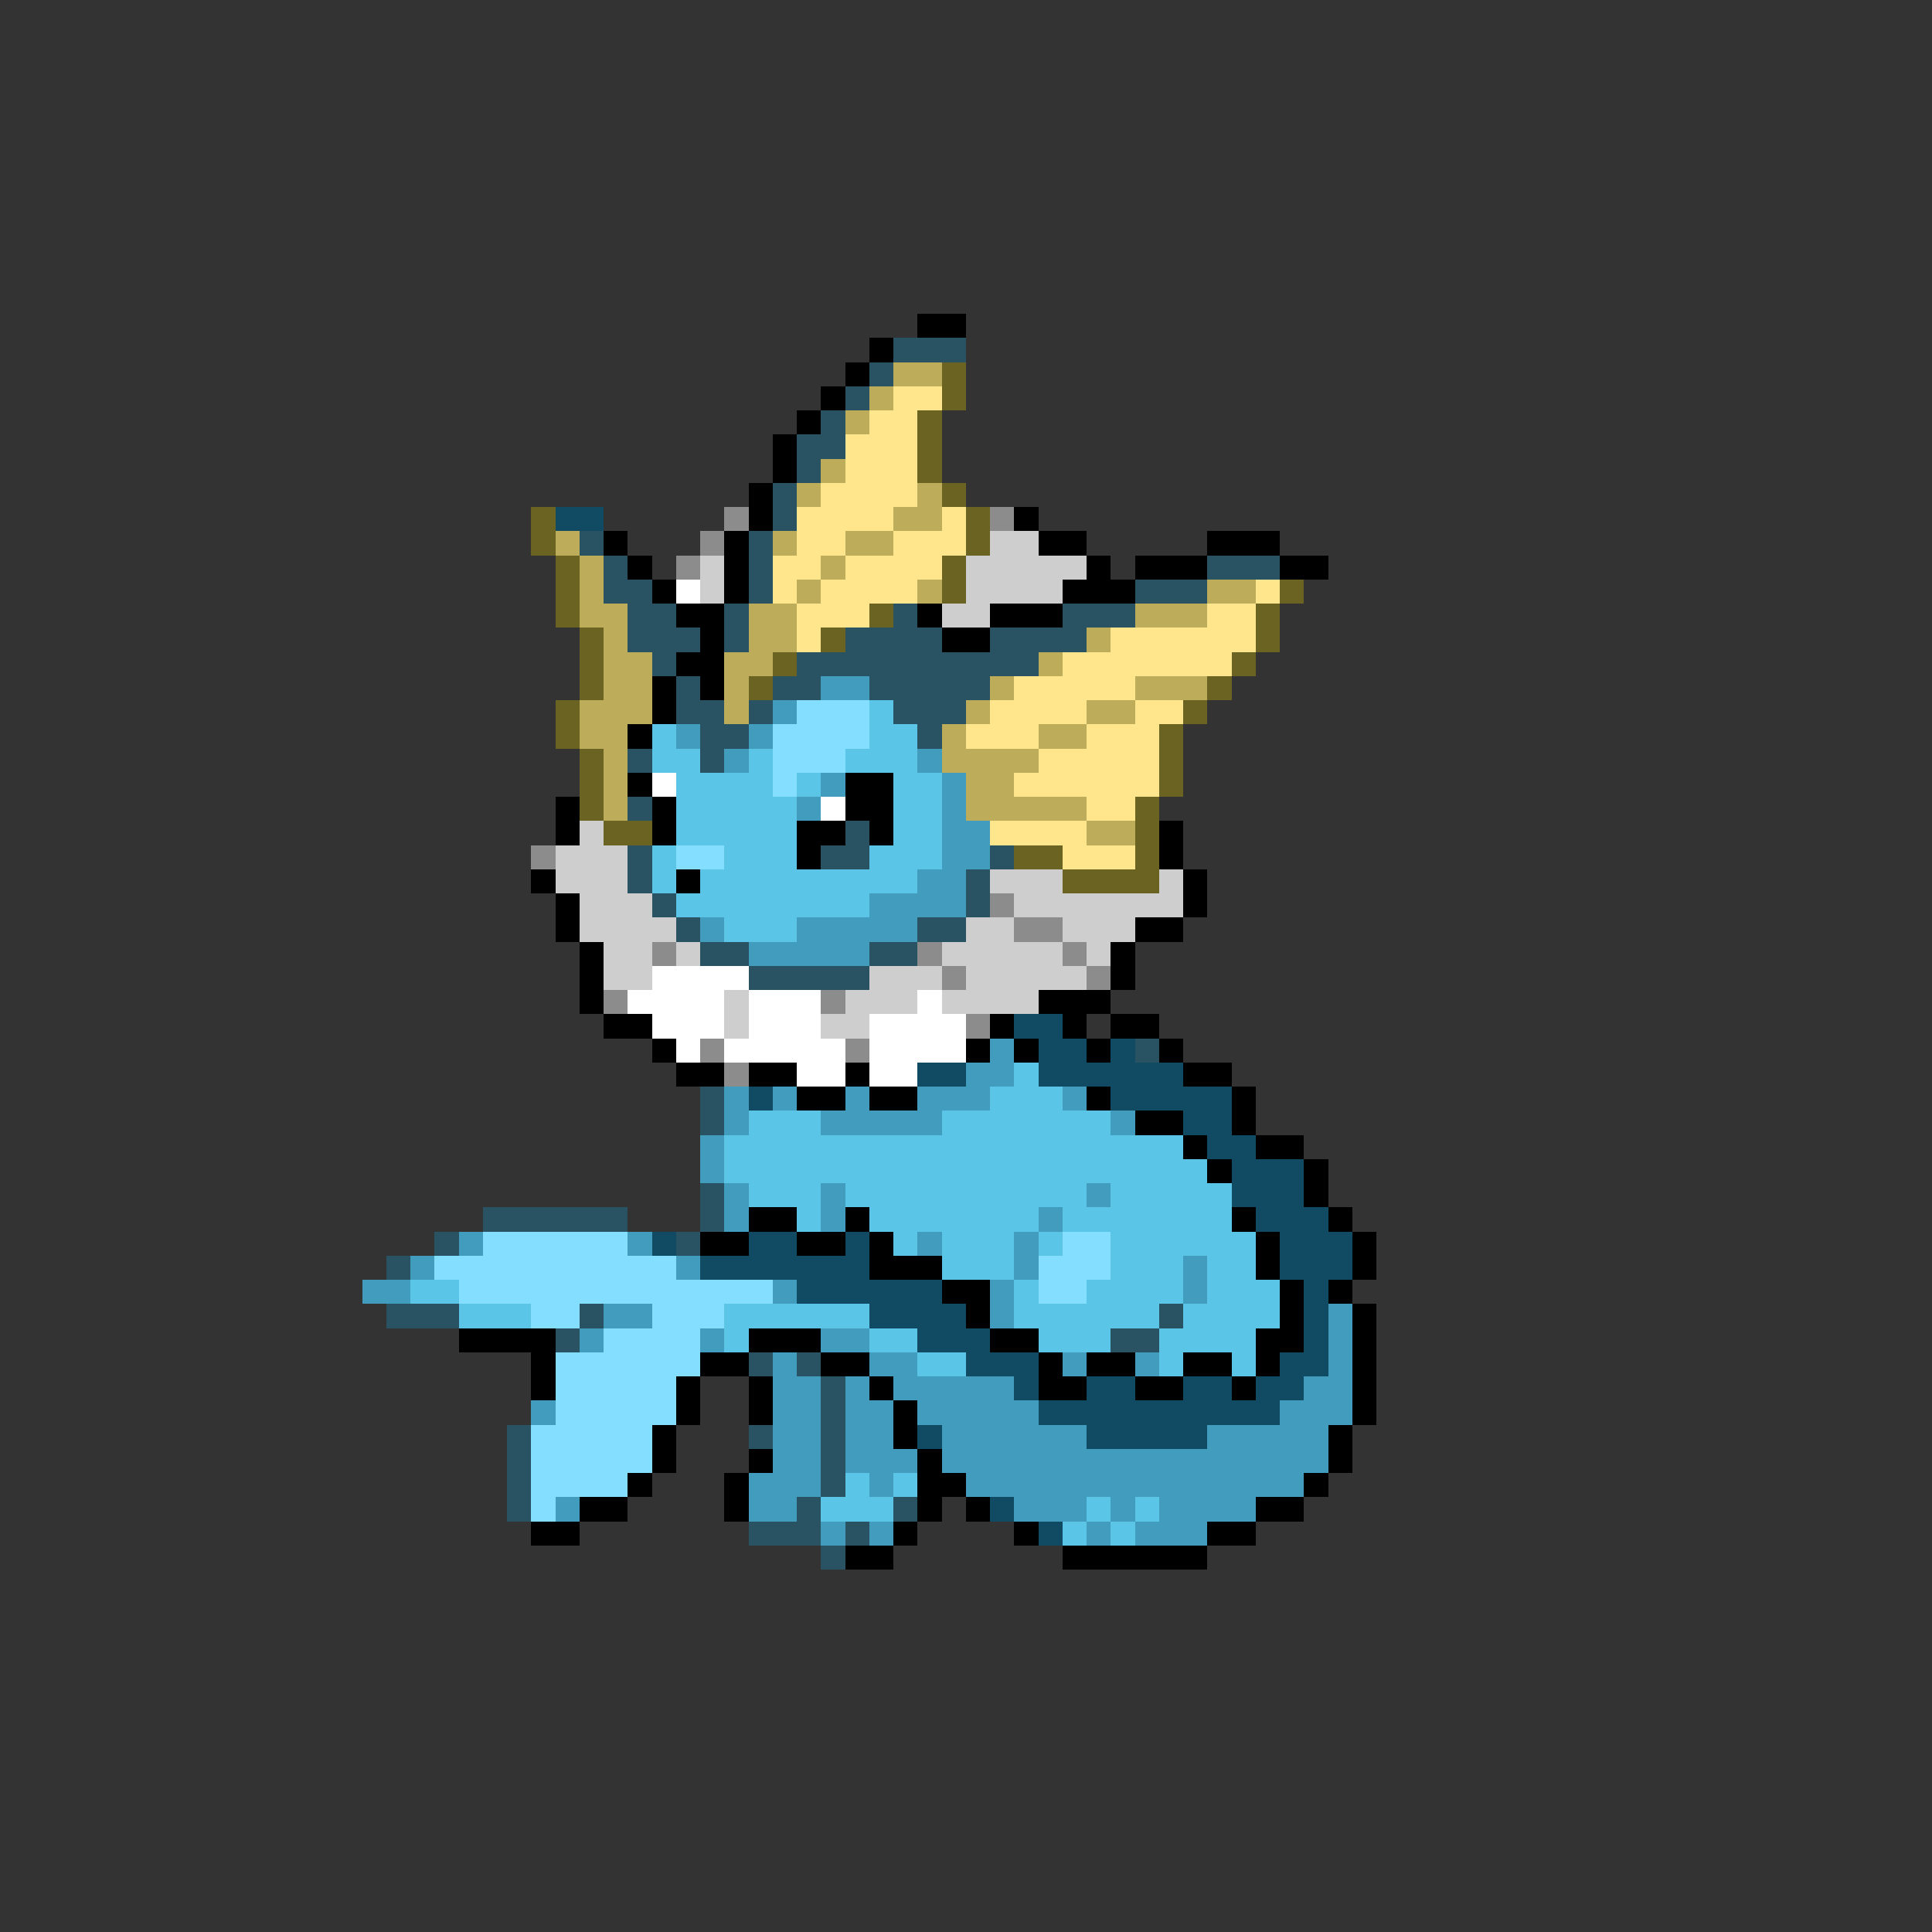 <svg xmlns="http://www.w3.org/2000/svg" viewBox="0 -0.5 80 80" shape-rendering="crispEdges">
<rect x="0" y="-0.5" width="80" height="80" fill="#333333" stroke="none"/>
<path stroke="#000000" d="M38 13h2M36 14h1M35 15h1M34 16h1M33 17h1M32 18h1M32 19h1M31 20h1M31 21h1M42 21h1M25 22h1M30 22h1M43 22h2M50 22h3M26 23h1M30 23h1M45 23h1M47 23h3M53 23h2M27 24h1M30 24h1M44 24h3M28 25h2M38 25h1M41 25h3M29 26h1M39 26h2M28 27h2M27 28h1M29 28h1M27 29h1M26 30h1M26 32h1M35 32h2M23 33h1M27 33h1M35 33h2M23 34h1M27 34h1M33 34h2M36 34h1M48 34h1M33 35h1M48 35h1M22 36h1M28 36h1M49 36h1M23 37h1M49 37h1M23 38h1M47 38h2M24 39h1M46 39h1M24 40h1M46 40h1M24 41h1M43 41h3M25 42h2M41 42h1M44 42h1M46 42h2M27 43h1M40 43h1M42 43h1M45 43h1M48 43h1M28 44h2M31 44h2M35 44h1M49 44h2M33 45h2M36 45h2M45 45h1M51 45h1M47 46h2M51 46h1M49 47h1M52 47h2M50 48h1M54 48h1M54 49h1M31 50h2M35 50h1M51 50h1M55 50h1M29 51h2M33 51h2M36 51h1M52 51h1M56 51h1M36 52h3M52 52h1M56 52h1M39 53h2M53 53h1M55 53h1M40 54h1M53 54h1M56 54h1M19 55h4M31 55h3M41 55h2M52 55h2M56 55h1M22 56h1M29 56h2M34 56h2M43 56h1M45 56h2M49 56h2M52 56h1M56 56h1M22 57h1M28 57h1M31 57h1M36 57h1M43 57h2M47 57h2M51 57h1M56 57h1M28 58h1M31 58h1M37 58h1M56 58h1M27 59h1M37 59h1M55 59h1M27 60h1M31 60h1M38 60h1M55 60h1M26 61h1M30 61h1M38 61h2M54 61h1M24 62h2M30 62h1M38 62h1M40 62h1M52 62h2M22 63h2M37 63h1M42 63h1M50 63h2M35 64h2M44 64h6" />
<path stroke="#295263" d="M37 14h3M36 15h1M35 16h1M34 17h1M33 18h2M33 19h1M32 20h1M32 21h1M24 22h1M31 22h1M25 23h1M31 23h1M50 23h3M25 24h2M31 24h1M47 24h3M26 25h2M30 25h1M37 25h1M44 25h3M26 26h3M30 26h1M35 26h4M41 26h4M27 27h1M33 27h10M28 28h1M32 28h2M36 28h5M28 29h2M31 29h1M37 29h3M29 30h2M38 30h1M26 31h1M29 31h1M26 33h1M35 34h1M26 35h1M34 35h2M41 35h1M26 36h1M40 36h1M27 37h1M40 37h1M28 38h1M38 38h2M29 39h2M36 39h2M31 40h5M47 43h1M29 45h1M29 46h1M29 49h1M20 50h6M29 50h1M18 51h1M28 51h1M16 52h1M16 54h3M24 54h1M48 54h1M23 55h1M46 55h2M31 56h1M33 56h1M34 57h1M34 58h1M21 59h1M31 59h1M34 59h1M21 60h1M34 60h1M21 61h1M34 61h1M21 62h1M33 62h1M37 62h1M31 63h3M35 63h1M34 64h1" />
<path stroke="#bdad5a" d="M37 15h2M36 16h1M35 17h1M34 19h1M33 20h1M38 20h1M37 21h2M23 22h1M32 22h1M35 22h2M24 23h1M34 23h1M24 24h1M33 24h1M38 24h1M50 24h2M24 25h2M31 25h2M47 25h3M25 26h1M31 26h2M45 26h1M25 27h2M30 27h2M43 27h1M25 28h2M30 28h1M41 28h1M47 28h3M24 29h3M30 29h1M40 29h1M45 29h2M24 30h2M39 30h1M43 30h2M25 31h1M39 31h4M25 32h1M40 32h2M25 33h1M40 33h5M45 34h2" />
<path stroke="#6b6321" d="M39 15h1M39 16h1M38 17h1M38 18h1M38 19h1M39 20h1M22 21h1M40 21h1M22 22h1M40 22h1M23 23h1M39 23h1M23 24h1M39 24h1M53 24h1M23 25h1M36 25h1M52 25h1M24 26h1M34 26h1M52 26h1M24 27h1M32 27h1M51 27h1M24 28h1M31 28h1M50 28h1M23 29h1M49 29h1M23 30h1M48 30h1M24 31h1M48 31h1M24 32h1M48 32h1M24 33h1M47 33h1M25 34h2M47 34h1M42 35h2M47 35h1M44 36h4" />
<path stroke="#ffe68c" d="M37 16h2M36 17h2M35 18h3M35 19h3M34 20h4M33 21h4M39 21h1M33 22h2M37 22h3M32 23h2M35 23h4M32 24h1M34 24h4M52 24h1M33 25h3M50 25h2M33 26h1M46 26h6M44 27h7M42 28h5M41 29h4M47 29h2M40 30h3M45 30h3M43 31h5M42 32h6M45 33h2M41 34h4M44 35h3" />
<path stroke="#104a63" d="M23 21h2M42 42h2M43 43h2M46 43h1M38 44h2M43 44h6M31 45h1M46 45h5M49 46h2M50 47h2M51 48h3M51 49h3M52 50h3M27 51h1M31 51h2M35 51h1M53 51h3M29 52h7M53 52h3M33 53h6M54 53h1M36 54h4M54 54h1M38 55h3M54 55h1M40 56h3M53 56h2M42 57h1M45 57h2M49 57h2M52 57h2M43 58h10M38 59h1M45 59h5M41 62h1M43 63h1" />
<path stroke="#8c8c8c" d="M30 21h1M41 21h1M29 22h1M28 23h1M22 35h1M41 37h1M42 38h2M27 39h1M38 39h1M44 39h1M39 40h1M45 40h1M25 41h1M34 41h1M40 42h1M29 43h1M35 43h1M30 44h1" />
<path stroke="#cecece" d="M41 22h2M29 23h1M40 23h5M29 24h1M40 24h4M39 25h2M24 34h1M23 35h3M23 36h3M41 36h3M48 36h1M24 37h3M42 37h7M24 38h4M40 38h2M44 38h3M25 39h2M28 39h1M39 39h5M45 39h1M25 40h2M36 40h3M40 40h5M30 41h1M35 41h3M39 41h4M30 42h1M34 42h2" />
<path stroke="#ffffff" d="M28 24h1M27 32h1M34 33h1M27 40h4M26 41h4M31 41h3M38 41h1M27 42h3M31 42h3M36 42h4M28 43h1M30 43h5M36 43h4M33 44h2M36 44h2" />
<path stroke="#429cbd" d="M34 28h2M32 29h1M28 30h1M31 30h1M30 31h1M38 31h1M34 32h1M39 32h1M33 33h1M39 33h1M39 34h2M39 35h2M38 36h2M36 37h4M29 38h1M33 38h5M31 39h5M41 43h1M40 44h2M30 45h1M32 45h1M35 45h1M38 45h3M44 45h1M30 46h1M34 46h5M46 46h1M29 47h1M29 48h1M30 49h1M34 49h1M45 49h1M30 50h1M34 50h1M43 50h1M19 51h1M26 51h1M38 51h1M42 51h1M17 52h1M28 52h1M42 52h1M49 52h1M15 53h2M32 53h1M41 53h1M49 53h1M25 54h2M41 54h1M55 54h1M24 55h1M29 55h1M34 55h2M55 55h1M32 56h1M36 56h2M44 56h1M47 56h1M55 56h1M32 57h2M35 57h1M37 57h5M54 57h2M22 58h1M32 58h2M35 58h2M38 58h5M53 58h3M32 59h2M35 59h2M39 59h6M50 59h5M32 60h2M35 60h3M39 60h16M31 61h3M36 61h1M40 61h14M23 62h1M31 62h2M42 62h3M46 62h1M48 62h4M34 63h1M36 63h1M45 63h1M47 63h3" />
<path stroke="#84deff" d="M33 29h3M32 30h4M32 31h3M32 32h1M28 35h2M20 51h6M44 51h2M18 52h10M43 52h3M19 53h13M43 53h2M22 54h2M27 54h3M25 55h4M23 56h6M23 57h5M23 58h5M22 59h5M22 60h5M22 61h4M22 62h1" />
<path stroke="#5ac5e6" d="M36 29h1M27 30h1M36 30h2M27 31h2M31 31h1M35 31h3M28 32h4M33 32h1M37 32h2M28 33h5M37 33h2M28 34h5M37 34h2M27 35h1M30 35h3M36 35h3M27 36h1M29 36h9M28 37h8M30 38h3M42 44h1M41 45h3M31 46h3M39 46h7M30 47h19M30 48h20M31 49h3M35 49h10M46 49h5M33 50h1M36 50h7M44 50h7M37 51h1M39 51h3M43 51h1M46 51h6M39 52h3M46 52h3M50 52h2M17 53h2M42 53h1M45 53h4M50 53h3M19 54h3M30 54h6M42 54h6M49 54h4M30 55h1M36 55h2M43 55h3M48 55h4M38 56h2M48 56h1M51 56h1M35 61h1M37 61h1M34 62h3M45 62h1M47 62h1M44 63h1M46 63h1" />
</svg>